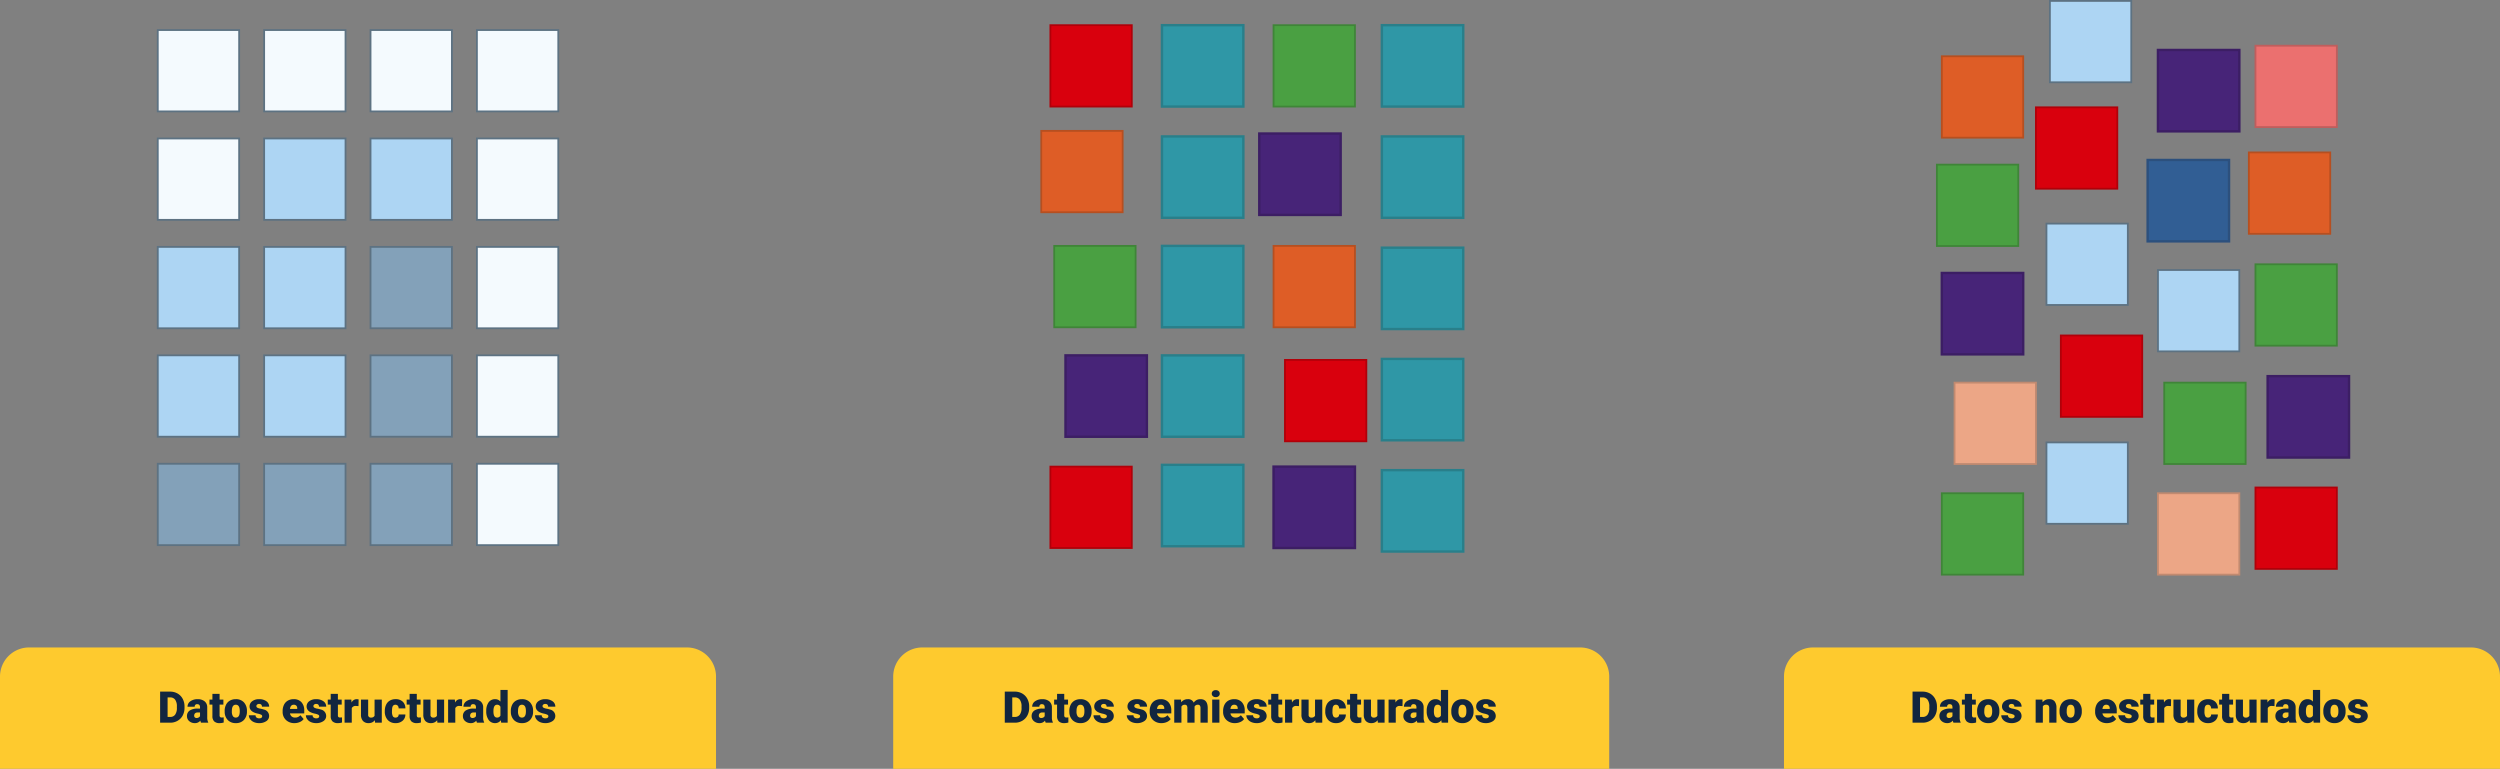 <svg xmlns="http://www.w3.org/2000/svg" width="1030" height="316.75" viewBox="0 0 1030 316.75">
  <rect x="0" y="0" width="1030" height="316.75" fill="#808080" stroke="none"/>
  <g id="Grupo_172820" data-name="Grupo 172820" transform="translate(-285 -5939.625)">
    <path id="Trazado_222091" data-name="Trazado 222091" d="M12,0H283a12,12,0,0,1,12,12V50H0V12A12,12,0,0,1,12,0Z" transform="translate(285 6206.375)" fill="#feca2e"/>
    <path id="Trazado_222092" data-name="Trazado 222092" d="M12,0H283a12,12,0,0,1,12,12V50H0V12A12,12,0,0,1,12,0Z" transform="translate(653 6206.375)" fill="#feca2e"/>
    <path id="Trazado_222089" data-name="Trazado 222089" d="M12,0H283a12,12,0,0,1,12,12V50H0V12A12,12,0,0,1,12,0Z" transform="translate(1020 6206.375)" fill="#feca2e"/>
    <path id="Trazado_222094" data-name="Trazado 222094" d="M.967,0V-12.8H5.089a6.064,6.064,0,0,1,3.05.769,5.406,5.406,0,0,1,2.114,2.171,6.554,6.554,0,0,1,.769,3.142v.589a6.592,6.592,0,0,1-.743,3.151A5.429,5.429,0,0,1,8.187-.8a5.93,5.93,0,0,1-3.01.8ZM4.052-10.415v8.042H5.124a2.4,2.4,0,0,0,2.039-.945,4.63,4.63,0,0,0,.712-2.808V-6.68a4.592,4.592,0,0,0-.712-2.795,2.442,2.442,0,0,0-2.074-.94ZM17.824,0a3.344,3.344,0,0,1-.281-.853A2.754,2.754,0,0,1,15.258.176a3.374,3.374,0,0,1-2.285-.813,2.588,2.588,0,0,1-.94-2.043,2.66,2.66,0,0,1,1.143-2.338A5.821,5.821,0,0,1,16.5-5.81h.914v-.5q0-1.316-1.134-1.316a.927.927,0,0,0-1.055,1.042H12.261a2.655,2.655,0,0,1,1.173-2.239,4.931,4.931,0,0,1,2.993-.86A4.323,4.323,0,0,1,19.3-8.8a3.086,3.086,0,0,1,1.081,2.435v4.21a4.311,4.311,0,0,0,.4,2V0ZM15.97-1.934a1.652,1.652,0,0,0,.918-.237,1.487,1.487,0,0,0,.523-.536V-4.228H16.55Q15-4.228,15-2.839a.848.848,0,0,0,.272.655A.986.986,0,0,0,15.97-1.934Zm9.5-9.94V-9.51h1.564v2.057H25.471V-3.1a1.111,1.111,0,0,0,.193.747,1.037,1.037,0,0,0,.765.211,4.345,4.345,0,0,0,.738-.053V-.079A5.466,5.466,0,0,1,25.5.176a3.1,3.1,0,0,1-2.259-.721,2.954,2.954,0,0,1-.729-2.188v-4.72H21.3V-9.51h1.213v-2.364Zm2.092,7.031a5.613,5.613,0,0,1,.554-2.536,3.96,3.96,0,0,1,1.591-1.709,4.791,4.791,0,0,1,2.435-.6,4.373,4.373,0,0,1,3.366,1.323,5.076,5.076,0,0,1,1.23,3.6v.105A4.925,4.925,0,0,1,35.5-1.129,4.384,4.384,0,0,1,32.159.176,4.434,4.434,0,0,1,28.9-1.042a4.761,4.761,0,0,1-1.327-3.3Zm2.962.185a3.538,3.538,0,0,0,.413,1.934,1.376,1.376,0,0,0,1.222.615q1.582,0,1.617-2.435v-.3q0-2.558-1.635-2.558-1.485,0-1.608,2.206Zm12.5,1.986a.684.684,0,0,0-.4-.606,6.016,6.016,0,0,0-1.5-.475A6.853,6.853,0,0,1,39.3-4.4a3.062,3.062,0,0,1-1.1-.971,2.319,2.319,0,0,1-.378-1.31A2.628,2.628,0,0,1,38.9-8.837a4.453,4.453,0,0,1,2.83-.848,4.934,4.934,0,0,1,3.023.853A2.666,2.666,0,0,1,45.9-6.592H42.926q0-1.143-1.2-1.143a1.194,1.194,0,0,0-.782.259.8.8,0,0,0-.316.646.737.737,0,0,0,.387.642,3.654,3.654,0,0,0,1.235.4,10.671,10.671,0,0,1,1.49.378A2.706,2.706,0,0,1,45.879-2.76,2.491,2.491,0,0,1,44.723-.642,5.068,5.068,0,0,1,41.73.176a5.172,5.172,0,0,1-2.18-.439,3.645,3.645,0,0,1-1.494-1.2,2.707,2.707,0,0,1-.536-1.591h2.769a1.145,1.145,0,0,0,.439.962,1.808,1.808,0,0,0,1.081.3,1.422,1.422,0,0,0,.91-.246A.787.787,0,0,0,43.022-2.672ZM56.347.176A4.889,4.889,0,0,1,52.8-1.129a4.507,4.507,0,0,1-1.354-3.4v-.246a5.84,5.84,0,0,1,.541-2.575,3.955,3.955,0,0,1,1.578-1.727,4.763,4.763,0,0,1,2.461-.611,4.117,4.117,0,0,1,3.164,1.244,4.887,4.887,0,0,1,1.16,3.467v1.151H54.466a2.135,2.135,0,0,0,.694,1.257,2.066,2.066,0,0,0,1.389.457,2.662,2.662,0,0,0,2.2-.984l1.354,1.6A3.784,3.784,0,0,1,58.531-.277,5.3,5.3,0,0,1,56.347.176ZM56.013-7.4q-1.3,0-1.547,1.723h2.988v-.229a1.467,1.467,0,0,0-.36-1.1A1.434,1.434,0,0,0,56.013-7.4ZM66.524-2.672a.684.684,0,0,0-.4-.606,6.016,6.016,0,0,0-1.5-.475A6.853,6.853,0,0,1,62.8-4.4a3.062,3.062,0,0,1-1.1-.971,2.319,2.319,0,0,1-.378-1.31A2.628,2.628,0,0,1,62.4-8.837a4.453,4.453,0,0,1,2.83-.848,4.934,4.934,0,0,1,3.023.853A2.666,2.666,0,0,1,69.4-6.592H66.428q0-1.143-1.2-1.143a1.194,1.194,0,0,0-.782.259.8.8,0,0,0-.316.646.737.737,0,0,0,.387.642,3.654,3.654,0,0,0,1.235.4,10.671,10.671,0,0,1,1.49.378A2.706,2.706,0,0,1,69.381-2.76,2.491,2.491,0,0,1,68.225-.642a5.068,5.068,0,0,1-2.993.817,5.172,5.172,0,0,1-2.18-.439,3.645,3.645,0,0,1-1.494-1.2,2.707,2.707,0,0,1-.536-1.591h2.769a1.145,1.145,0,0,0,.439.962,1.808,1.808,0,0,0,1.081.3,1.422,1.422,0,0,0,.91-.246A.787.787,0,0,0,66.524-2.672Zm7.69-9.2V-9.51h1.564v2.057H74.215V-3.1a1.111,1.111,0,0,0,.193.747,1.037,1.037,0,0,0,.765.211,4.345,4.345,0,0,0,.738-.053V-.079a5.466,5.466,0,0,1-1.67.255,3.1,3.1,0,0,1-2.259-.721,2.954,2.954,0,0,1-.729-2.188v-4.72H70.04V-9.51h1.213v-2.364ZM82.7-6.829l-.976-.07a1.752,1.752,0,0,0-1.793.879V0H76.966V-9.51h2.777l.1,1.222a2.294,2.294,0,0,1,2.083-1.4,2.888,2.888,0,0,1,.826.105Zm6.732,5.8a3.054,3.054,0,0,1-2.54,1.2,3,3,0,0,1-2.369-.91,3.826,3.826,0,0,1-.8-2.615V-9.51h2.962v6.179a1.065,1.065,0,0,0,1.187,1.222,1.548,1.548,0,0,0,1.45-.729V-9.51h2.979V0H89.517Zm8.508-1.081a1.317,1.317,0,0,0,.967-.338,1.241,1.241,0,0,0,.334-.945h2.777a3.288,3.288,0,0,1-1.121,2.566,4.168,4.168,0,0,1-2.887,1,4.22,4.22,0,0,1-3.27-1.3,5.125,5.125,0,0,1-1.2-3.6v-.123A5.792,5.792,0,0,1,94.074-7.4a3.872,3.872,0,0,1,1.534-1.7,4.573,4.573,0,0,1,2.373-.593,4.116,4.116,0,0,1,2.944,1.028,3.647,3.647,0,0,1,1.09,2.786H99.237A1.626,1.626,0,0,0,98.877-7a1.244,1.244,0,0,0-.967-.4q-1.151,0-1.345,1.468A10.357,10.357,0,0,0,96.5-4.649a4.068,4.068,0,0,0,.343,1.986A1.187,1.187,0,0,0,97.937-2.109Zm8.78-9.765V-9.51h1.564v2.057h-1.564V-3.1a1.111,1.111,0,0,0,.193.747,1.037,1.037,0,0,0,.765.211,4.345,4.345,0,0,0,.738-.053V-.079a5.466,5.466,0,0,1-1.67.255,3.1,3.1,0,0,1-2.259-.721,2.954,2.954,0,0,1-.729-2.188v-4.72h-1.213V-9.51h1.213v-2.364ZM115.11-1.028a3.054,3.054,0,0,1-2.54,1.2,3,3,0,0,1-2.369-.91,3.826,3.826,0,0,1-.8-2.615V-9.51h2.962v6.179a1.065,1.065,0,0,0,1.187,1.222A1.548,1.548,0,0,0,115-2.839V-9.51h2.979V0H115.2Zm10.239-5.8-.976-.07a1.752,1.752,0,0,0-1.793.879V0h-2.962V-9.51H122.4l.1,1.222a2.294,2.294,0,0,1,2.083-1.4,2.888,2.888,0,0,1,.826.105ZM131.511,0a3.344,3.344,0,0,1-.281-.853A2.754,2.754,0,0,1,128.944.176a3.374,3.374,0,0,1-2.285-.813,2.588,2.588,0,0,1-.94-2.043,2.66,2.66,0,0,1,1.143-2.338,5.821,5.821,0,0,1,3.322-.791h.914v-.5q0-1.316-1.134-1.316a.927.927,0,0,0-1.055,1.042h-2.962a2.655,2.655,0,0,1,1.173-2.239,4.931,4.931,0,0,1,2.993-.86,4.323,4.323,0,0,1,2.874.888,3.086,3.086,0,0,1,1.081,2.435v4.21a4.311,4.311,0,0,0,.4,2V0Zm-1.854-1.934a1.652,1.652,0,0,0,.918-.237,1.487,1.487,0,0,0,.523-.536V-4.228h-.861q-1.547,0-1.547,1.389a.848.848,0,0,0,.272.655A.986.986,0,0,0,129.656-1.934Zm5.678-2.892a5.809,5.809,0,0,1,.976-3.56,3.211,3.211,0,0,1,2.725-1.3,2.731,2.731,0,0,1,2.145,1V-13.5h2.971V0h-2.663l-.149-1.02a2.8,2.8,0,0,1-2.32,1.2,3.205,3.205,0,0,1-2.689-1.3A5.993,5.993,0,0,1,135.334-4.825Zm2.962.185q0,2.531,1.477,2.531a1.458,1.458,0,0,0,1.406-.826V-6.557A1.419,1.419,0,0,0,139.79-7.4q-1.371,0-1.485,2.215Zm7.163-.2a5.613,5.613,0,0,1,.554-2.536A3.96,3.96,0,0,1,147.6-9.088a4.791,4.791,0,0,1,2.435-.6A4.373,4.373,0,0,1,153.4-8.363a5.076,5.076,0,0,1,1.23,3.6v.105A4.925,4.925,0,0,1,153.4-1.129,4.384,4.384,0,0,1,150.056.176a4.434,4.434,0,0,1-3.261-1.217,4.761,4.761,0,0,1-1.327-3.3Zm2.962.185a3.538,3.538,0,0,0,.413,1.934,1.376,1.376,0,0,0,1.222.615q1.582,0,1.617-2.435v-.3q0-2.558-1.635-2.558-1.485,0-1.608,2.206Zm12.5,1.986a.684.684,0,0,0-.4-.606,6.016,6.016,0,0,0-1.5-.475,6.853,6.853,0,0,1-1.828-.646,3.062,3.062,0,0,1-1.1-.971,2.319,2.319,0,0,1-.378-1.31A2.628,2.628,0,0,1,156.8-8.837a4.453,4.453,0,0,1,2.83-.848,4.934,4.934,0,0,1,3.023.853,2.666,2.666,0,0,1,1.143,2.241h-2.971q0-1.143-1.2-1.143a1.194,1.194,0,0,0-.782.259.8.8,0,0,0-.316.646.737.737,0,0,0,.387.642,3.654,3.654,0,0,0,1.235.4,10.671,10.671,0,0,1,1.49.378,2.706,2.706,0,0,1,2.145,2.646A2.491,2.491,0,0,1,162.62-.642a5.068,5.068,0,0,1-2.993.817,5.172,5.172,0,0,1-2.18-.439,3.645,3.645,0,0,1-1.494-1.2,2.707,2.707,0,0,1-.536-1.591h2.769a1.145,1.145,0,0,0,.439.962,1.808,1.808,0,0,0,1.081.3,1.422,1.422,0,0,0,.91-.246A.787.787,0,0,0,160.919-2.672Z" transform="translate(350 6237.375)" fill="#12263f"/>
    <path id="Trazado_222093" data-name="Trazado 222093" d="M.967,0V-12.8H5.089a6.064,6.064,0,0,1,3.05.769,5.406,5.406,0,0,1,2.114,2.171,6.554,6.554,0,0,1,.769,3.142v.589a6.592,6.592,0,0,1-.743,3.151A5.429,5.429,0,0,1,8.187-.8a5.93,5.93,0,0,1-3.01.8ZM4.052-10.415v8.042H5.124a2.4,2.4,0,0,0,2.039-.945,4.63,4.63,0,0,0,.712-2.808V-6.68a4.592,4.592,0,0,0-.712-2.795,2.442,2.442,0,0,0-2.074-.94ZM17.824,0a3.344,3.344,0,0,1-.281-.853A2.754,2.754,0,0,1,15.258.176a3.374,3.374,0,0,1-2.285-.813,2.588,2.588,0,0,1-.94-2.043,2.66,2.66,0,0,1,1.143-2.338A5.821,5.821,0,0,1,16.5-5.81h.914v-.5q0-1.316-1.134-1.316a.927.927,0,0,0-1.055,1.042H12.261a2.655,2.655,0,0,1,1.173-2.239,4.931,4.931,0,0,1,2.993-.86A4.323,4.323,0,0,1,19.3-8.8a3.086,3.086,0,0,1,1.081,2.435v4.21a4.311,4.311,0,0,0,.4,2V0ZM15.97-1.934a1.652,1.652,0,0,0,.918-.237,1.487,1.487,0,0,0,.523-.536V-4.228H16.55Q15-4.228,15-2.839a.848.848,0,0,0,.272.655A.986.986,0,0,0,15.97-1.934Zm9.5-9.94V-9.51h1.564v2.057H25.471V-3.1a1.111,1.111,0,0,0,.193.747,1.037,1.037,0,0,0,.765.211,4.345,4.345,0,0,0,.738-.053V-.079A5.466,5.466,0,0,1,25.5.176a3.1,3.1,0,0,1-2.259-.721,2.954,2.954,0,0,1-.729-2.188v-4.72H21.3V-9.51h1.213v-2.364Zm2.092,7.031a5.613,5.613,0,0,1,.554-2.536,3.96,3.96,0,0,1,1.591-1.709,4.791,4.791,0,0,1,2.435-.6,4.373,4.373,0,0,1,3.366,1.323,5.076,5.076,0,0,1,1.23,3.6v.105A4.925,4.925,0,0,1,35.5-1.129,4.384,4.384,0,0,1,32.159.176,4.434,4.434,0,0,1,28.9-1.042a4.761,4.761,0,0,1-1.327-3.3Zm2.962.185a3.538,3.538,0,0,0,.413,1.934,1.376,1.376,0,0,0,1.222.615q1.582,0,1.617-2.435v-.3q0-2.558-1.635-2.558-1.485,0-1.608,2.206Zm12.5,1.986a.684.684,0,0,0-.4-.606,6.016,6.016,0,0,0-1.5-.475A6.853,6.853,0,0,1,39.3-4.4a3.062,3.062,0,0,1-1.1-.971,2.319,2.319,0,0,1-.378-1.31A2.628,2.628,0,0,1,38.9-8.837a4.453,4.453,0,0,1,2.83-.848,4.934,4.934,0,0,1,3.023.853A2.666,2.666,0,0,1,45.9-6.592H42.926q0-1.143-1.2-1.143a1.194,1.194,0,0,0-.782.259.8.8,0,0,0-.316.646.737.737,0,0,0,.387.642,3.654,3.654,0,0,0,1.235.4,10.671,10.671,0,0,1,1.49.378A2.706,2.706,0,0,1,45.879-2.76,2.491,2.491,0,0,1,44.723-.642,5.068,5.068,0,0,1,41.73.176a5.172,5.172,0,0,1-2.18-.439,3.645,3.645,0,0,1-1.494-1.2,2.707,2.707,0,0,1-.536-1.591h2.769a1.145,1.145,0,0,0,.439.962,1.808,1.808,0,0,0,1.081.3,1.422,1.422,0,0,0,.91-.246A.787.787,0,0,0,43.022-2.672Zm13.7,0a.684.684,0,0,0-.4-.606,6.016,6.016,0,0,0-1.5-.475A6.853,6.853,0,0,1,53-4.4a3.062,3.062,0,0,1-1.1-.971,2.319,2.319,0,0,1-.378-1.31A2.628,2.628,0,0,1,52.6-8.837a4.453,4.453,0,0,1,2.83-.848,4.934,4.934,0,0,1,3.023.853A2.666,2.666,0,0,1,59.6-6.592H56.628q0-1.143-1.2-1.143a1.194,1.194,0,0,0-.782.259.8.8,0,0,0-.316.646.737.737,0,0,0,.387.642,3.654,3.654,0,0,0,1.235.4,10.671,10.671,0,0,1,1.49.378A2.706,2.706,0,0,1,59.581-2.76,2.491,2.491,0,0,1,58.425-.642a5.068,5.068,0,0,1-2.993.817,5.172,5.172,0,0,1-2.18-.439,3.645,3.645,0,0,1-1.494-1.2,2.707,2.707,0,0,1-.536-1.591h2.769a1.145,1.145,0,0,0,.439.962,1.808,1.808,0,0,0,1.081.3,1.422,1.422,0,0,0,.91-.246A.787.787,0,0,0,56.725-2.672ZM65.566.176a4.889,4.889,0,0,1-3.542-1.305,4.507,4.507,0,0,1-1.354-3.4v-.246a5.84,5.84,0,0,1,.541-2.575,3.955,3.955,0,0,1,1.578-1.727,4.763,4.763,0,0,1,2.461-.611,4.117,4.117,0,0,1,3.164,1.244,4.887,4.887,0,0,1,1.16,3.467v1.151H63.686a2.135,2.135,0,0,0,.694,1.257,2.066,2.066,0,0,0,1.389.457,2.662,2.662,0,0,0,2.2-.984l1.354,1.6A3.784,3.784,0,0,1,67.75-.277,5.3,5.3,0,0,1,65.566.176ZM65.232-7.4q-1.3,0-1.547,1.723h2.988v-.229a1.467,1.467,0,0,0-.36-1.1A1.434,1.434,0,0,0,65.232-7.4ZM73.564-9.51l.1,1.116a3.27,3.27,0,0,1,2.716-1.292,2.407,2.407,0,0,1,2.435,1.433,3.165,3.165,0,0,1,2.795-1.433q2.892,0,2.971,3.5V0H81.606V-6a1.813,1.813,0,0,0-.246-1.063,1.048,1.048,0,0,0-.9-.334,1.4,1.4,0,0,0-1.31.782l.009.123V0H76.192V-5.985a1.906,1.906,0,0,0-.237-1.081A1.045,1.045,0,0,0,75.05-7.4a1.42,1.42,0,0,0-1.3.782V0H70.787V-9.51ZM89.394,0H86.423V-9.51h2.971ZM86.247-11.971a1.334,1.334,0,0,1,.457-1.043,1.718,1.718,0,0,1,1.187-.407,1.718,1.718,0,0,1,1.187.407,1.334,1.334,0,0,1,.457,1.043,1.334,1.334,0,0,1-.457,1.043,1.718,1.718,0,0,1-1.187.407,1.718,1.718,0,0,1-1.187-.407A1.334,1.334,0,0,1,86.247-11.971ZM95.818.176a4.889,4.889,0,0,1-3.542-1.305,4.507,4.507,0,0,1-1.354-3.4v-.246a5.84,5.84,0,0,1,.541-2.575,3.955,3.955,0,0,1,1.578-1.727A4.763,4.763,0,0,1,95.5-9.686a4.117,4.117,0,0,1,3.164,1.244,4.887,4.887,0,0,1,1.16,3.467v1.151H93.938a2.135,2.135,0,0,0,.694,1.257,2.066,2.066,0,0,0,1.389.457,2.662,2.662,0,0,0,2.2-.984l1.354,1.6A3.784,3.784,0,0,1,98-.277,5.3,5.3,0,0,1,95.818.176ZM95.484-7.4q-1.3,0-1.547,1.723h2.988v-.229a1.467,1.467,0,0,0-.36-1.1A1.434,1.434,0,0,0,95.484-7.4ZM106-2.672a.684.684,0,0,0-.4-.606,6.016,6.016,0,0,0-1.5-.475A6.853,6.853,0,0,1,102.27-4.4a3.062,3.062,0,0,1-1.1-.971,2.319,2.319,0,0,1-.378-1.31,2.628,2.628,0,0,1,1.081-2.158,4.453,4.453,0,0,1,2.83-.848,4.934,4.934,0,0,1,3.023.853,2.666,2.666,0,0,1,1.143,2.241H105.9q0-1.143-1.2-1.143a1.194,1.194,0,0,0-.782.259.8.8,0,0,0-.316.646.737.737,0,0,0,.387.642,3.654,3.654,0,0,0,1.235.4,10.671,10.671,0,0,1,1.49.378,2.706,2.706,0,0,1,2.145,2.646A2.491,2.491,0,0,1,107.7-.642,5.068,5.068,0,0,1,104.7.176a5.172,5.172,0,0,1-2.18-.439,3.645,3.645,0,0,1-1.494-1.2,2.707,2.707,0,0,1-.536-1.591h2.769a1.145,1.145,0,0,0,.439.962,1.808,1.808,0,0,0,1.081.3,1.422,1.422,0,0,0,.91-.246A.787.787,0,0,0,106-2.672Zm7.69-9.2V-9.51h1.564v2.057h-1.564V-3.1a1.111,1.111,0,0,0,.193.747,1.037,1.037,0,0,0,.765.211,4.345,4.345,0,0,0,.738-.053V-.079a5.466,5.466,0,0,1-1.67.255,3.1,3.1,0,0,1-2.259-.721,2.954,2.954,0,0,1-.729-2.188v-4.72h-1.213V-9.51h1.213v-2.364Zm8.481,5.045-.976-.07a1.752,1.752,0,0,0-1.793.879V0h-2.962V-9.51h2.777l.1,1.222a2.294,2.294,0,0,1,2.083-1.4,2.888,2.888,0,0,1,.826.105Zm6.732,5.8a3.054,3.054,0,0,1-2.54,1.2,3,3,0,0,1-2.369-.91,3.826,3.826,0,0,1-.8-2.615V-9.51h2.962v6.179a1.065,1.065,0,0,0,1.187,1.222,1.548,1.548,0,0,0,1.45-.729V-9.51h2.979V0h-2.777Zm8.508-1.081a1.317,1.317,0,0,0,.967-.338,1.241,1.241,0,0,0,.334-.945h2.777a3.288,3.288,0,0,1-1.121,2.566,4.168,4.168,0,0,1-2.887,1,4.22,4.22,0,0,1-3.27-1.3,5.125,5.125,0,0,1-1.2-3.6v-.123a5.792,5.792,0,0,1,.532-2.544,3.872,3.872,0,0,1,1.534-1.7,4.573,4.573,0,0,1,2.373-.593A4.116,4.116,0,0,1,140.4-8.657a3.647,3.647,0,0,1,1.09,2.786h-2.777A1.626,1.626,0,0,0,138.349-7a1.244,1.244,0,0,0-.967-.4q-1.151,0-1.345,1.468a10.357,10.357,0,0,0-.062,1.283,4.068,4.068,0,0,0,.343,1.986A1.187,1.187,0,0,0,137.408-2.109Zm8.78-9.765V-9.51h1.564v2.057h-1.564V-3.1a1.111,1.111,0,0,0,.193.747,1.037,1.037,0,0,0,.765.211,4.345,4.345,0,0,0,.738-.053V-.079a5.466,5.466,0,0,1-1.67.255,3.1,3.1,0,0,1-2.259-.721,2.954,2.954,0,0,1-.729-2.188v-4.72h-1.213V-9.51h1.213v-2.364Zm8.394,10.846a3.054,3.054,0,0,1-2.54,1.2,3,3,0,0,1-2.369-.91,3.826,3.826,0,0,1-.8-2.615V-9.51h2.962v6.179a1.065,1.065,0,0,0,1.187,1.222,1.548,1.548,0,0,0,1.45-.729V-9.51h2.979V0H154.67Zm10.239-5.8-.976-.07a1.752,1.752,0,0,0-1.793.879V0h-2.962V-9.51h2.777l.1,1.222a2.294,2.294,0,0,1,2.083-1.4,2.888,2.888,0,0,1,.826.105ZM170.982,0a3.344,3.344,0,0,1-.281-.853A2.754,2.754,0,0,1,168.416.176a3.374,3.374,0,0,1-2.285-.813,2.588,2.588,0,0,1-.94-2.043,2.66,2.66,0,0,1,1.143-2.338,5.821,5.821,0,0,1,3.322-.791h.914v-.5q0-1.316-1.134-1.316a.927.927,0,0,0-1.055,1.042h-2.962a2.655,2.655,0,0,1,1.173-2.239,4.931,4.931,0,0,1,2.993-.86,4.323,4.323,0,0,1,2.874.888,3.086,3.086,0,0,1,1.081,2.435v4.21a4.311,4.311,0,0,0,.4,2V0Zm-1.854-1.934a1.652,1.652,0,0,0,.918-.237,1.487,1.487,0,0,0,.523-.536V-4.228h-.861q-1.547,0-1.547,1.389a.848.848,0,0,0,.272.655A.986.986,0,0,0,169.128-1.934Zm5.678-2.892a5.809,5.809,0,0,1,.976-3.56,3.211,3.211,0,0,1,2.725-1.3,2.731,2.731,0,0,1,2.145,1V-13.5h2.971V0h-2.663l-.149-1.02a2.8,2.8,0,0,1-2.32,1.2,3.205,3.205,0,0,1-2.689-1.3A5.993,5.993,0,0,1,174.806-4.825Zm2.962.185q0,2.531,1.477,2.531a1.458,1.458,0,0,0,1.406-.826V-6.557a1.419,1.419,0,0,0-1.389-.844q-1.371,0-1.485,2.215Zm7.163-.2a5.613,5.613,0,0,1,.554-2.536,3.96,3.96,0,0,1,1.591-1.709,4.791,4.791,0,0,1,2.435-.6,4.373,4.373,0,0,1,3.366,1.323,5.076,5.076,0,0,1,1.23,3.6v.105a4.925,4.925,0,0,1-1.235,3.529A4.384,4.384,0,0,1,189.527.176a4.434,4.434,0,0,1-3.261-1.217,4.761,4.761,0,0,1-1.327-3.3Zm2.962.185a3.538,3.538,0,0,0,.413,1.934,1.376,1.376,0,0,0,1.222.615q1.582,0,1.617-2.435v-.3q0-2.558-1.635-2.558-1.485,0-1.608,2.206Zm12.5,1.986a.684.684,0,0,0-.4-.606,6.016,6.016,0,0,0-1.5-.475,6.853,6.853,0,0,1-1.828-.646,3.062,3.062,0,0,1-1.1-.971,2.319,2.319,0,0,1-.378-1.31,2.628,2.628,0,0,1,1.081-2.158,4.453,4.453,0,0,1,2.83-.848,4.934,4.934,0,0,1,3.023.853,2.666,2.666,0,0,1,1.143,2.241h-2.971q0-1.143-1.2-1.143a1.194,1.194,0,0,0-.782.259.8.8,0,0,0-.316.646.737.737,0,0,0,.387.642,3.654,3.654,0,0,0,1.235.4,10.671,10.671,0,0,1,1.49.378,2.706,2.706,0,0,1,2.145,2.646,2.491,2.491,0,0,1-1.156,2.118A5.068,5.068,0,0,1,199.1.176a5.172,5.172,0,0,1-2.18-.439,3.645,3.645,0,0,1-1.494-1.2,2.707,2.707,0,0,1-.536-1.591h2.769a1.145,1.145,0,0,0,.439.962,1.808,1.808,0,0,0,1.081.3,1.422,1.422,0,0,0,.91-.246A.787.787,0,0,0,200.391-2.672Z" transform="translate(698 6237.375)" fill="#12263f"/>
    <path id="Trazado_222090" data-name="Trazado 222090" d="M.967,0V-12.8H5.089a6.064,6.064,0,0,1,3.05.769,5.406,5.406,0,0,1,2.114,2.171,6.554,6.554,0,0,1,.769,3.142v.589a6.592,6.592,0,0,1-.743,3.151A5.429,5.429,0,0,1,8.187-.8a5.93,5.93,0,0,1-3.01.8ZM4.052-10.415v8.042H5.124a2.4,2.4,0,0,0,2.039-.945,4.63,4.63,0,0,0,.712-2.808V-6.68a4.592,4.592,0,0,0-.712-2.795,2.442,2.442,0,0,0-2.074-.94ZM17.824,0a3.344,3.344,0,0,1-.281-.853A2.754,2.754,0,0,1,15.258.176a3.374,3.374,0,0,1-2.285-.813,2.588,2.588,0,0,1-.94-2.043,2.66,2.66,0,0,1,1.143-2.338A5.821,5.821,0,0,1,16.5-5.81h.914v-.5q0-1.316-1.134-1.316a.927.927,0,0,0-1.055,1.042H12.261a2.655,2.655,0,0,1,1.173-2.239,4.931,4.931,0,0,1,2.993-.86A4.323,4.323,0,0,1,19.3-8.8a3.086,3.086,0,0,1,1.081,2.435v4.21a4.311,4.311,0,0,0,.4,2V0ZM15.97-1.934a1.652,1.652,0,0,0,.918-.237,1.487,1.487,0,0,0,.523-.536V-4.228H16.55Q15-4.228,15-2.839a.848.848,0,0,0,.272.655A.986.986,0,0,0,15.97-1.934Zm9.5-9.94V-9.51h1.564v2.057H25.471V-3.1a1.111,1.111,0,0,0,.193.747,1.037,1.037,0,0,0,.765.211,4.345,4.345,0,0,0,.738-.053V-.079A5.466,5.466,0,0,1,25.5.176a3.1,3.1,0,0,1-2.259-.721,2.954,2.954,0,0,1-.729-2.188v-4.72H21.3V-9.51h1.213v-2.364Zm2.092,7.031a5.613,5.613,0,0,1,.554-2.536,3.96,3.96,0,0,1,1.591-1.709,4.791,4.791,0,0,1,2.435-.6,4.373,4.373,0,0,1,3.366,1.323,5.076,5.076,0,0,1,1.23,3.6v.105A4.925,4.925,0,0,1,35.5-1.129,4.384,4.384,0,0,1,32.159.176,4.434,4.434,0,0,1,28.9-1.042a4.761,4.761,0,0,1-1.327-3.3Zm2.962.185a3.538,3.538,0,0,0,.413,1.934,1.376,1.376,0,0,0,1.222.615q1.582,0,1.617-2.435v-.3q0-2.558-1.635-2.558-1.485,0-1.608,2.206Zm12.5,1.986a.684.684,0,0,0-.4-.606,6.016,6.016,0,0,0-1.5-.475A6.853,6.853,0,0,1,39.3-4.4a3.062,3.062,0,0,1-1.1-.971,2.319,2.319,0,0,1-.378-1.31A2.628,2.628,0,0,1,38.9-8.837a4.453,4.453,0,0,1,2.83-.848,4.934,4.934,0,0,1,3.023.853A2.666,2.666,0,0,1,45.9-6.592H42.926q0-1.143-1.2-1.143a1.194,1.194,0,0,0-.782.259.8.8,0,0,0-.316.646.737.737,0,0,0,.387.642,3.654,3.654,0,0,0,1.235.4,10.671,10.671,0,0,1,1.49.378A2.706,2.706,0,0,1,45.879-2.76,2.491,2.491,0,0,1,44.723-.642,5.068,5.068,0,0,1,41.73.176a5.172,5.172,0,0,1-2.18-.439,3.645,3.645,0,0,1-1.494-1.2,2.707,2.707,0,0,1-.536-1.591h2.769a1.145,1.145,0,0,0,.439.962,1.808,1.808,0,0,0,1.081.3,1.422,1.422,0,0,0,.91-.246A.787.787,0,0,0,43.022-2.672ZM54.466-9.51l.1,1.116a3.225,3.225,0,0,1,2.716-1.292A2.713,2.713,0,0,1,59.5-8.8a4.226,4.226,0,0,1,.76,2.672V0H57.287V-6A1.6,1.6,0,0,0,57-7.062,1.342,1.342,0,0,0,55.942-7.4a1.413,1.413,0,0,0-1.292.686V0H51.688V-9.51Zm7.058,4.667a5.613,5.613,0,0,1,.554-2.536,3.96,3.96,0,0,1,1.591-1.709,4.791,4.791,0,0,1,2.435-.6,4.373,4.373,0,0,1,3.366,1.323,5.076,5.076,0,0,1,1.23,3.6v.105a4.925,4.925,0,0,1-1.235,3.529A4.384,4.384,0,0,1,66.12.176a4.434,4.434,0,0,1-3.261-1.217,4.761,4.761,0,0,1-1.327-3.3Zm2.962.185A3.538,3.538,0,0,0,64.9-2.725a1.376,1.376,0,0,0,1.222.615q1.582,0,1.617-2.435v-.3Q67.737-7.4,66.1-7.4q-1.485,0-1.608,2.206ZM81.088.176a4.889,4.889,0,0,1-3.542-1.305,4.507,4.507,0,0,1-1.354-3.4v-.246a5.84,5.84,0,0,1,.541-2.575,3.955,3.955,0,0,1,1.578-1.727,4.763,4.763,0,0,1,2.461-.611,4.117,4.117,0,0,1,3.164,1.244A4.887,4.887,0,0,1,85.1-4.975v1.151H79.207A2.135,2.135,0,0,0,79.9-2.566a2.066,2.066,0,0,0,1.389.457,2.662,2.662,0,0,0,2.2-.984l1.354,1.6A3.784,3.784,0,0,1,83.272-.277,5.3,5.3,0,0,1,81.088.176ZM80.754-7.4q-1.3,0-1.547,1.723H82.2v-.229a1.467,1.467,0,0,0-.36-1.1A1.434,1.434,0,0,0,80.754-7.4ZM91.266-2.672a.684.684,0,0,0-.4-.606,6.016,6.016,0,0,0-1.5-.475A6.853,6.853,0,0,1,87.539-4.4a3.062,3.062,0,0,1-1.1-.971,2.319,2.319,0,0,1-.378-1.31,2.628,2.628,0,0,1,1.081-2.158,4.453,4.453,0,0,1,2.83-.848A4.934,4.934,0,0,1,93-8.833,2.666,2.666,0,0,1,94.14-6.592H91.169q0-1.143-1.2-1.143a1.194,1.194,0,0,0-.782.259.8.8,0,0,0-.316.646.737.737,0,0,0,.387.642,3.654,3.654,0,0,0,1.235.4,10.671,10.671,0,0,1,1.49.378A2.706,2.706,0,0,1,94.122-2.76,2.491,2.491,0,0,1,92.966-.642a5.068,5.068,0,0,1-2.993.817,5.172,5.172,0,0,1-2.18-.439,3.645,3.645,0,0,1-1.494-1.2,2.707,2.707,0,0,1-.536-1.591h2.769a1.145,1.145,0,0,0,.439.962,1.808,1.808,0,0,0,1.081.3,1.422,1.422,0,0,0,.91-.246A.787.787,0,0,0,91.266-2.672Zm7.69-9.2V-9.51h1.564v2.057H98.956V-3.1a1.111,1.111,0,0,0,.193.747,1.037,1.037,0,0,0,.765.211,4.345,4.345,0,0,0,.738-.053V-.079a5.466,5.466,0,0,1-1.67.255,3.1,3.1,0,0,1-2.259-.721,2.954,2.954,0,0,1-.729-2.188v-4.72H94.781V-9.51h1.213v-2.364Zm8.481,5.045-.976-.07a1.752,1.752,0,0,0-1.793.879V0h-2.962V-9.51h2.777l.1,1.222a2.294,2.294,0,0,1,2.083-1.4,2.888,2.888,0,0,1,.826.105Zm6.732,5.8a3.054,3.054,0,0,1-2.54,1.2,3,3,0,0,1-2.369-.91,3.826,3.826,0,0,1-.8-2.615V-9.51h2.962v6.179a1.065,1.065,0,0,0,1.187,1.222,1.548,1.548,0,0,0,1.45-.729V-9.51h2.979V0h-2.777Zm8.508-1.081a1.317,1.317,0,0,0,.967-.338,1.241,1.241,0,0,0,.334-.945h2.777a3.288,3.288,0,0,1-1.121,2.566,4.168,4.168,0,0,1-2.887,1,4.22,4.22,0,0,1-3.27-1.3,5.125,5.125,0,0,1-1.2-3.6v-.123a5.792,5.792,0,0,1,.532-2.544,3.872,3.872,0,0,1,1.534-1.7,4.573,4.573,0,0,1,2.373-.593,4.116,4.116,0,0,1,2.944,1.028,3.647,3.647,0,0,1,1.09,2.786h-2.777A1.626,1.626,0,0,0,123.618-7a1.244,1.244,0,0,0-.967-.4q-1.151,0-1.345,1.468a10.357,10.357,0,0,0-.062,1.283,4.068,4.068,0,0,0,.343,1.986A1.187,1.187,0,0,0,122.678-2.109Zm8.78-9.765V-9.51h1.564v2.057h-1.564V-3.1a1.111,1.111,0,0,0,.193.747,1.037,1.037,0,0,0,.765.211,4.345,4.345,0,0,0,.738-.053V-.079a5.466,5.466,0,0,1-1.67.255,3.1,3.1,0,0,1-2.259-.721,2.954,2.954,0,0,1-.729-2.188v-4.72h-1.213V-9.51H128.5v-2.364Zm8.394,10.846a3.054,3.054,0,0,1-2.54,1.2,3,3,0,0,1-2.369-.91,3.826,3.826,0,0,1-.8-2.615V-9.51H137.1v6.179a1.065,1.065,0,0,0,1.187,1.222,1.548,1.548,0,0,0,1.45-.729V-9.51h2.979V0h-2.777Zm10.239-5.8-.976-.07a1.752,1.752,0,0,0-1.793.879V0H144.36V-9.51h2.777l.1,1.222a2.294,2.294,0,0,1,2.083-1.4,2.888,2.888,0,0,1,.826.105ZM156.252,0a3.344,3.344,0,0,1-.281-.853A2.754,2.754,0,0,1,153.686.176,3.374,3.374,0,0,1,151.4-.637a2.588,2.588,0,0,1-.94-2.043A2.66,2.66,0,0,1,151.6-5.019a5.821,5.821,0,0,1,3.322-.791h.914v-.5q0-1.316-1.134-1.316a.927.927,0,0,0-1.055,1.042h-2.962a2.655,2.655,0,0,1,1.173-2.239,4.931,4.931,0,0,1,2.993-.86,4.323,4.323,0,0,1,2.874.888,3.086,3.086,0,0,1,1.081,2.435v4.21a4.311,4.311,0,0,0,.4,2V0ZM154.4-1.934a1.652,1.652,0,0,0,.918-.237,1.487,1.487,0,0,0,.523-.536V-4.228h-.861q-1.547,0-1.547,1.389a.848.848,0,0,0,.272.655A.986.986,0,0,0,154.4-1.934Zm5.678-2.892a5.809,5.809,0,0,1,.976-3.56,3.211,3.211,0,0,1,2.725-1.3,2.731,2.731,0,0,1,2.145,1V-13.5h2.971V0h-2.663l-.149-1.02a2.8,2.8,0,0,1-2.32,1.2,3.205,3.205,0,0,1-2.689-1.3A5.993,5.993,0,0,1,160.075-4.825Zm2.962.185q0,2.531,1.477,2.531a1.458,1.458,0,0,0,1.406-.826V-6.557a1.419,1.419,0,0,0-1.389-.844q-1.371,0-1.485,2.215Zm7.163-.2a5.613,5.613,0,0,1,.554-2.536,3.96,3.96,0,0,1,1.591-1.709,4.791,4.791,0,0,1,2.435-.6,4.373,4.373,0,0,1,3.366,1.323,5.076,5.076,0,0,1,1.23,3.6v.105a4.925,4.925,0,0,1-1.235,3.529A4.384,4.384,0,0,1,174.8.176a4.434,4.434,0,0,1-3.261-1.217,4.761,4.761,0,0,1-1.327-3.3Zm2.962.185a3.538,3.538,0,0,0,.413,1.934,1.376,1.376,0,0,0,1.222.615q1.582,0,1.617-2.435v-.3q0-2.558-1.635-2.558-1.485,0-1.608,2.206Zm12.5,1.986a.684.684,0,0,0-.4-.606,6.016,6.016,0,0,0-1.5-.475,6.853,6.853,0,0,1-1.828-.646,3.062,3.062,0,0,1-1.1-.971,2.319,2.319,0,0,1-.378-1.31,2.628,2.628,0,0,1,1.081-2.158,4.453,4.453,0,0,1,2.83-.848,4.934,4.934,0,0,1,3.023.853,2.666,2.666,0,0,1,1.143,2.241h-2.971q0-1.143-1.2-1.143a1.194,1.194,0,0,0-.782.259.8.8,0,0,0-.316.646.737.737,0,0,0,.387.642,3.654,3.654,0,0,0,1.235.4,10.671,10.671,0,0,1,1.49.378,2.706,2.706,0,0,1,2.145,2.646,2.491,2.491,0,0,1-1.156,2.118,5.068,5.068,0,0,1-2.993.817,5.172,5.172,0,0,1-2.18-.439,3.645,3.645,0,0,1-1.494-1.2,2.707,2.707,0,0,1-.536-1.591h2.769a1.145,1.145,0,0,0,.439.962,1.808,1.808,0,0,0,1.081.3,1.422,1.422,0,0,0,.91-.246A.787.787,0,0,0,185.66-2.672Z" transform="translate(1072 6237.375)" fill="#12263f"/>
    <g id="Grupo_172762" data-name="Grupo 172762" transform="translate(714 5950)">
      <rect id="Rectángulo_44619" data-name="Rectángulo 44619" width="33.529" height="33.529" transform="translate(3.763)" fill="#d9000d" stroke="#b10009" stroke-miterlimit="10" stroke-width="0.75"/>
      <rect id="Rectángulo_44620" data-name="Rectángulo 44620" width="33.529" height="33.529" transform="translate(0 43.547)" fill="#de5d26" stroke="#b64f20" stroke-miterlimit="10" stroke-width="0.75"/>
      <rect id="Rectángulo_44621" data-name="Rectángulo 44621" width="33.529" height="33.529" transform="translate(95.705 90.935)" fill="#de5d26" stroke="#b64f20" stroke-miterlimit="10" stroke-width="0.75"/>
      <rect id="Rectángulo_44622" data-name="Rectángulo 44622" width="33.529" height="33.529" transform="translate(3.763 181.871)" fill="#d9000d" stroke="#b10009" stroke-miterlimit="10" stroke-width="0.75"/>
      <rect id="Rectángulo_44623" data-name="Rectángulo 44623" width="33.529" height="33.529" transform="translate(100.403 137.913)" fill="#d9000d" stroke="#b10009" stroke-miterlimit="10" stroke-width="0.75"/>
      <rect id="Rectángulo_44624" data-name="Rectángulo 44624" width="33.529" height="33.529" transform="translate(95.705)" fill="#4aa042" stroke="#3f8538" stroke-miterlimit="10" stroke-width="0.75"/>
      <rect id="Rectángulo_44625" data-name="Rectángulo 44625" width="33.529" height="33.529" transform="translate(140.328)" fill="#2f97a6" stroke="#297f8a" stroke-miterlimit="10" stroke-width="1"/>
      <rect id="Rectángulo_44626" data-name="Rectángulo 44626" width="33.529" height="33.529" transform="translate(49.734)" fill="#2f97a6" stroke="#297f8a" stroke-miterlimit="10" stroke-width="1"/>
      <rect id="Rectángulo_44627" data-name="Rectángulo 44627" width="33.529" height="33.529" transform="translate(49.734 45.832)" fill="#2f97a6" stroke="#297f8a" stroke-miterlimit="10" stroke-width="1"/>
      <rect id="Rectángulo_44628" data-name="Rectángulo 44628" width="33.529" height="33.529" transform="translate(49.734 90.935)" fill="#2f97a6" stroke="#297f8a" stroke-miterlimit="10" stroke-width="1"/>
      <rect id="Rectángulo_44629" data-name="Rectángulo 44629" width="33.529" height="33.529" transform="translate(49.734 136.039)" fill="#2f97a6" stroke="#297f8a" stroke-miterlimit="10" stroke-width="1"/>
      <rect id="Rectángulo_44630" data-name="Rectángulo 44630" width="33.529" height="33.529" transform="translate(49.734 181.142)" fill="#2f97a6" stroke="#297f8a" stroke-miterlimit="10" stroke-width="1"/>
      <rect id="Rectángulo_44631" data-name="Rectángulo 44631" width="33.529" height="33.529" transform="translate(9.984 136.039)" fill="#472478" stroke="#3c1e64" stroke-miterlimit="10" stroke-width="1"/>
      <rect id="Rectángulo_44632" data-name="Rectángulo 44632" width="33.529" height="33.529" transform="translate(89.821 44.643)" fill="#472478" stroke="#3c1e64" stroke-miterlimit="10" stroke-width="1"/>
      <rect id="Rectángulo_44633" data-name="Rectángulo 44633" width="33.529" height="33.529" transform="translate(95.705 181.871)" fill="#472478" stroke="#3c1e64" stroke-miterlimit="10" stroke-width="1"/>
      <rect id="Rectángulo_44634" data-name="Rectángulo 44634" width="33.529" height="33.529" transform="translate(140.328 45.832)" fill="#2f97a6" stroke="#297f8a" stroke-miterlimit="10" stroke-width="1"/>
      <rect id="Rectángulo_44635" data-name="Rectángulo 44635" width="33.529" height="33.529" transform="translate(140.328 91.664)" fill="#2f97a6" stroke="#297f8a" stroke-miterlimit="10" stroke-width="1"/>
      <rect id="Rectángulo_44636" data-name="Rectángulo 44636" width="33.529" height="33.529" transform="translate(140.328 137.496)" fill="#2f97a6" stroke="#297f8a" stroke-miterlimit="10" stroke-width="1"/>
      <rect id="Rectángulo_44637" data-name="Rectángulo 44637" width="33.529" height="33.529" transform="translate(140.328 183.328)" fill="#2f97a6" stroke="#297f8a" stroke-miterlimit="10" stroke-width="1"/>
      <rect id="Rectángulo_44638" data-name="Rectángulo 44638" width="33.529" height="33.529" transform="translate(5.336 90.935)" fill="#4aa042" stroke="#3f8538" stroke-miterlimit="10" stroke-width="0.75"/>
    </g>
    <g id="Grupo_172763" data-name="Grupo 172763" transform="translate(350 5952)">
      <rect id="Rectángulo_44639" data-name="Rectángulo 44639" width="33.529" height="33.529" fill="#f4fafe" stroke="#5d7282" stroke-miterlimit="10" stroke-width="0.75"/>
      <rect id="Rectángulo_44640" data-name="Rectángulo 44640" width="33.529" height="33.529" transform="translate(43.828)" fill="#f4fafe" stroke="#5d7282" stroke-miterlimit="10" stroke-width="0.75"/>
      <rect id="Rectángulo_44641" data-name="Rectángulo 44641" width="33.529" height="33.529" transform="translate(87.656)" fill="#f4fafe" stroke="#5d7282" stroke-miterlimit="10" stroke-width="0.75"/>
      <rect id="Rectángulo_44642" data-name="Rectángulo 44642" width="33.529" height="33.529" transform="translate(131.484)" fill="#f4fafe" stroke="#5d7282" stroke-miterlimit="10" stroke-width="0.75"/>
      <rect id="Rectángulo_44643" data-name="Rectángulo 44643" width="33.529" height="33.529" transform="translate(0 44.674)" fill="#f4fafe" stroke="#5d7282" stroke-miterlimit="10" stroke-width="0.75"/>
      <rect id="Rectángulo_44644" data-name="Rectángulo 44644" width="33.529" height="33.529" transform="translate(43.828 44.674)" fill="#add5f3" stroke="#5d7282" stroke-miterlimit="10" stroke-width="0.75"/>
      <rect id="Rectángulo_44645" data-name="Rectángulo 44645" width="33.529" height="33.529" transform="translate(87.656 44.674)" fill="#add5f3" stroke="#5d7282" stroke-miterlimit="10" stroke-width="0.75"/>
      <rect id="Rectángulo_44646" data-name="Rectángulo 44646" width="33.529" height="33.529" transform="translate(131.484 44.674)" fill="#f4fafe" stroke="#5d7282" stroke-miterlimit="10" stroke-width="0.75"/>
      <rect id="Rectángulo_44647" data-name="Rectángulo 44647" width="33.529" height="33.529" transform="translate(0 89.347)" fill="#add5f3" stroke="#5d7282" stroke-miterlimit="10" stroke-width="0.75"/>
      <rect id="Rectángulo_44648" data-name="Rectángulo 44648" width="33.529" height="33.529" transform="translate(43.828 89.347)" fill="#add5f3" stroke="#5d7282" stroke-miterlimit="10" stroke-width="0.75"/>
      <rect id="Rectángulo_44649" data-name="Rectángulo 44649" width="33.529" height="33.529" transform="translate(87.656 89.347)" fill="#83a1b9" stroke="#5d7282" stroke-miterlimit="10" stroke-width="0.75"/>
      <rect id="Rectángulo_44650" data-name="Rectángulo 44650" width="33.529" height="33.529" transform="translate(131.484 89.347)" fill="#f4fafe" stroke="#5d7282" stroke-miterlimit="10" stroke-width="0.75"/>
      <rect id="Rectángulo_44651" data-name="Rectángulo 44651" width="33.529" height="33.529" transform="translate(0 134.021)" fill="#add5f3" stroke="#5d7282" stroke-miterlimit="10" stroke-width="0.75"/>
      <rect id="Rectángulo_44652" data-name="Rectángulo 44652" width="33.529" height="33.529" transform="translate(43.828 134.021)" fill="#add5f3" stroke="#5d7282" stroke-miterlimit="10" stroke-width="0.75"/>
      <rect id="Rectángulo_44653" data-name="Rectángulo 44653" width="33.529" height="33.529" transform="translate(87.656 134.021)" fill="#83a1b9" stroke="#5d7282" stroke-miterlimit="10" stroke-width="0.75"/>
      <rect id="Rectángulo_44654" data-name="Rectángulo 44654" width="33.529" height="33.529" transform="translate(131.484 134.021)" fill="#f4fafe" stroke="#5d7282" stroke-miterlimit="10" stroke-width="0.75"/>
      <rect id="Rectángulo_44655" data-name="Rectángulo 44655" width="33.529" height="33.529" transform="translate(0 178.694)" fill="#83a1b9" stroke="#5d7282" stroke-miterlimit="10" stroke-width="0.75"/>
      <rect id="Rectángulo_44656" data-name="Rectángulo 44656" width="33.529" height="33.529" transform="translate(43.828 178.694)" fill="#83a1b9" stroke="#5d7282" stroke-miterlimit="10" stroke-width="0.75"/>
      <rect id="Rectángulo_44657" data-name="Rectángulo 44657" width="33.529" height="33.529" transform="translate(87.656 178.694)" fill="#83a1b9" stroke="#5d7282" stroke-miterlimit="10" stroke-width="0.75"/>
      <rect id="Rectángulo_44658" data-name="Rectángulo 44658" width="33.529" height="33.529" transform="translate(131.484 178.694)" fill="#f4fafe" stroke="#5d7282" stroke-miterlimit="10" stroke-width="0.75"/>
    </g>
    <g id="Modo_de_aislamiento" data-name="Modo de aislamiento" transform="translate(1083 5940)">
      <g id="Grupo_148866" data-name="Grupo 148866">
        <rect id="Rectángulo_44659" data-name="Rectángulo 44659" width="33.529" height="33.529" transform="translate(51.066 137.837)" fill="#d9000d" stroke="#b10009" stroke-miterlimit="10" stroke-width="0.75"/>
        <rect id="Rectángulo_44660" data-name="Rectángulo 44660" width="33.529" height="33.529" transform="translate(2.03 22.813)" fill="#de5d26" stroke="#b64f20" stroke-miterlimit="10" stroke-width="0.75"/>
        <rect id="Rectángulo_44661" data-name="Rectángulo 44661" width="33.529" height="33.529" transform="translate(131.25 18.45)" fill="#eb706f" stroke="#bf5e5d" stroke-miterlimit="10" stroke-width="0.75"/>
        <rect id="Rectángulo_44662" data-name="Rectángulo 44662" width="33.529" height="33.529" transform="translate(128.524 62.421)" fill="#de5d26" stroke="#b64f20" stroke-miterlimit="10" stroke-width="0.75"/>
        <rect id="Rectángulo_44663" data-name="Rectángulo 44663" width="33.529" height="33.529" transform="translate(40.801 43.843)" fill="#d9000d" stroke="#b10009" stroke-miterlimit="10" stroke-width="0.75"/>
        <rect id="Rectángulo_44664" data-name="Rectángulo 44664" width="33.529" height="33.529" transform="translate(131.25 200.475)" fill="#d9000d" stroke="#b10009" stroke-miterlimit="10" stroke-width="0.75"/>
        <rect id="Rectángulo_44665" data-name="Rectángulo 44665" width="33.529" height="33.529" transform="translate(2.03 202.847)" fill="#4aa042" stroke="#3f8538" stroke-miterlimit="10" stroke-width="0.75"/>
        <rect id="Rectángulo_44666" data-name="Rectángulo 44666" width="33.529" height="33.529" transform="translate(131.25 108.511)" fill="#4aa042" stroke="#3f8538" stroke-miterlimit="10" stroke-width="0.75"/>
        <rect id="Rectángulo_44667" data-name="Rectángulo 44667" width="33.529" height="33.529" transform="translate(93.667 157.269)" fill="#4aa042" stroke="#3f8538" stroke-miterlimit="10" stroke-width="0.75"/>
        <rect id="Rectángulo_44668" data-name="Rectángulo 44668" width="33.529" height="33.529" transform="translate(86.831 65.537)" fill="#315e94" stroke="#2c507d" stroke-miterlimit="10" stroke-width="1"/>
        <rect id="Rectángulo_44669" data-name="Rectángulo 44669" width="33.529" height="33.529" transform="translate(91.075 20.214)" fill="#472478" stroke="#3c1e64" stroke-miterlimit="10" stroke-width="1"/>
        <rect id="Rectángulo_44670" data-name="Rectángulo 44670" width="33.529" height="33.529" transform="translate(136.268 154.601)" fill="#472478" stroke="#3c1e64" stroke-miterlimit="10" stroke-width="1"/>
        <rect id="Rectángulo_44671" data-name="Rectángulo 44671" width="33.529" height="33.529" transform="translate(2.03 112.091)" fill="#472478" stroke="#3c1e64" stroke-miterlimit="10" stroke-width="1"/>
        <rect id="Rectángulo_44672" data-name="Rectángulo 44672" width="33.529" height="33.529" transform="translate(0 67.452)" fill="#4aa042" stroke="#3f8538" stroke-miterlimit="10" stroke-width="0.75"/>
        <rect id="Rectángulo_44673" data-name="Rectángulo 44673" width="33.529" height="33.529" transform="translate(45.138 91.747)" fill="#add5f3" stroke="#5d7282" stroke-miterlimit="10" stroke-width="0.75"/>
        <rect id="Rectángulo_44674" data-name="Rectángulo 44674" width="33.529" height="33.529" transform="translate(46.553)" fill="#add5f3" stroke="#5d7282" stroke-miterlimit="10" stroke-width="0.75"/>
        <rect id="Rectángulo_44675" data-name="Rectángulo 44675" width="33.529" height="33.529" transform="translate(7.272 157.269)" fill="#eca686" stroke="#c18a70" stroke-miterlimit="10" stroke-width="0.75"/>
        <rect id="Rectángulo_44676" data-name="Rectángulo 44676" width="33.529" height="33.529" transform="translate(91.075 202.847)" fill="#eca686" stroke="#c18a70" stroke-miterlimit="10" stroke-width="0.75"/>
        <rect id="Rectángulo_44677" data-name="Rectángulo 44677" width="33.529" height="33.529" transform="translate(91.075 110.861)" fill="#add5f3" stroke="#5d7282" stroke-miterlimit="10" stroke-width="0.75"/>
        <rect id="Rectángulo_44678" data-name="Rectángulo 44678" width="33.529" height="33.529" transform="translate(45.138 181.9)" fill="#add5f3" stroke="#5d7282" stroke-miterlimit="10" stroke-width="0.75"/>
      </g>
    </g>
  </g>
</svg>

